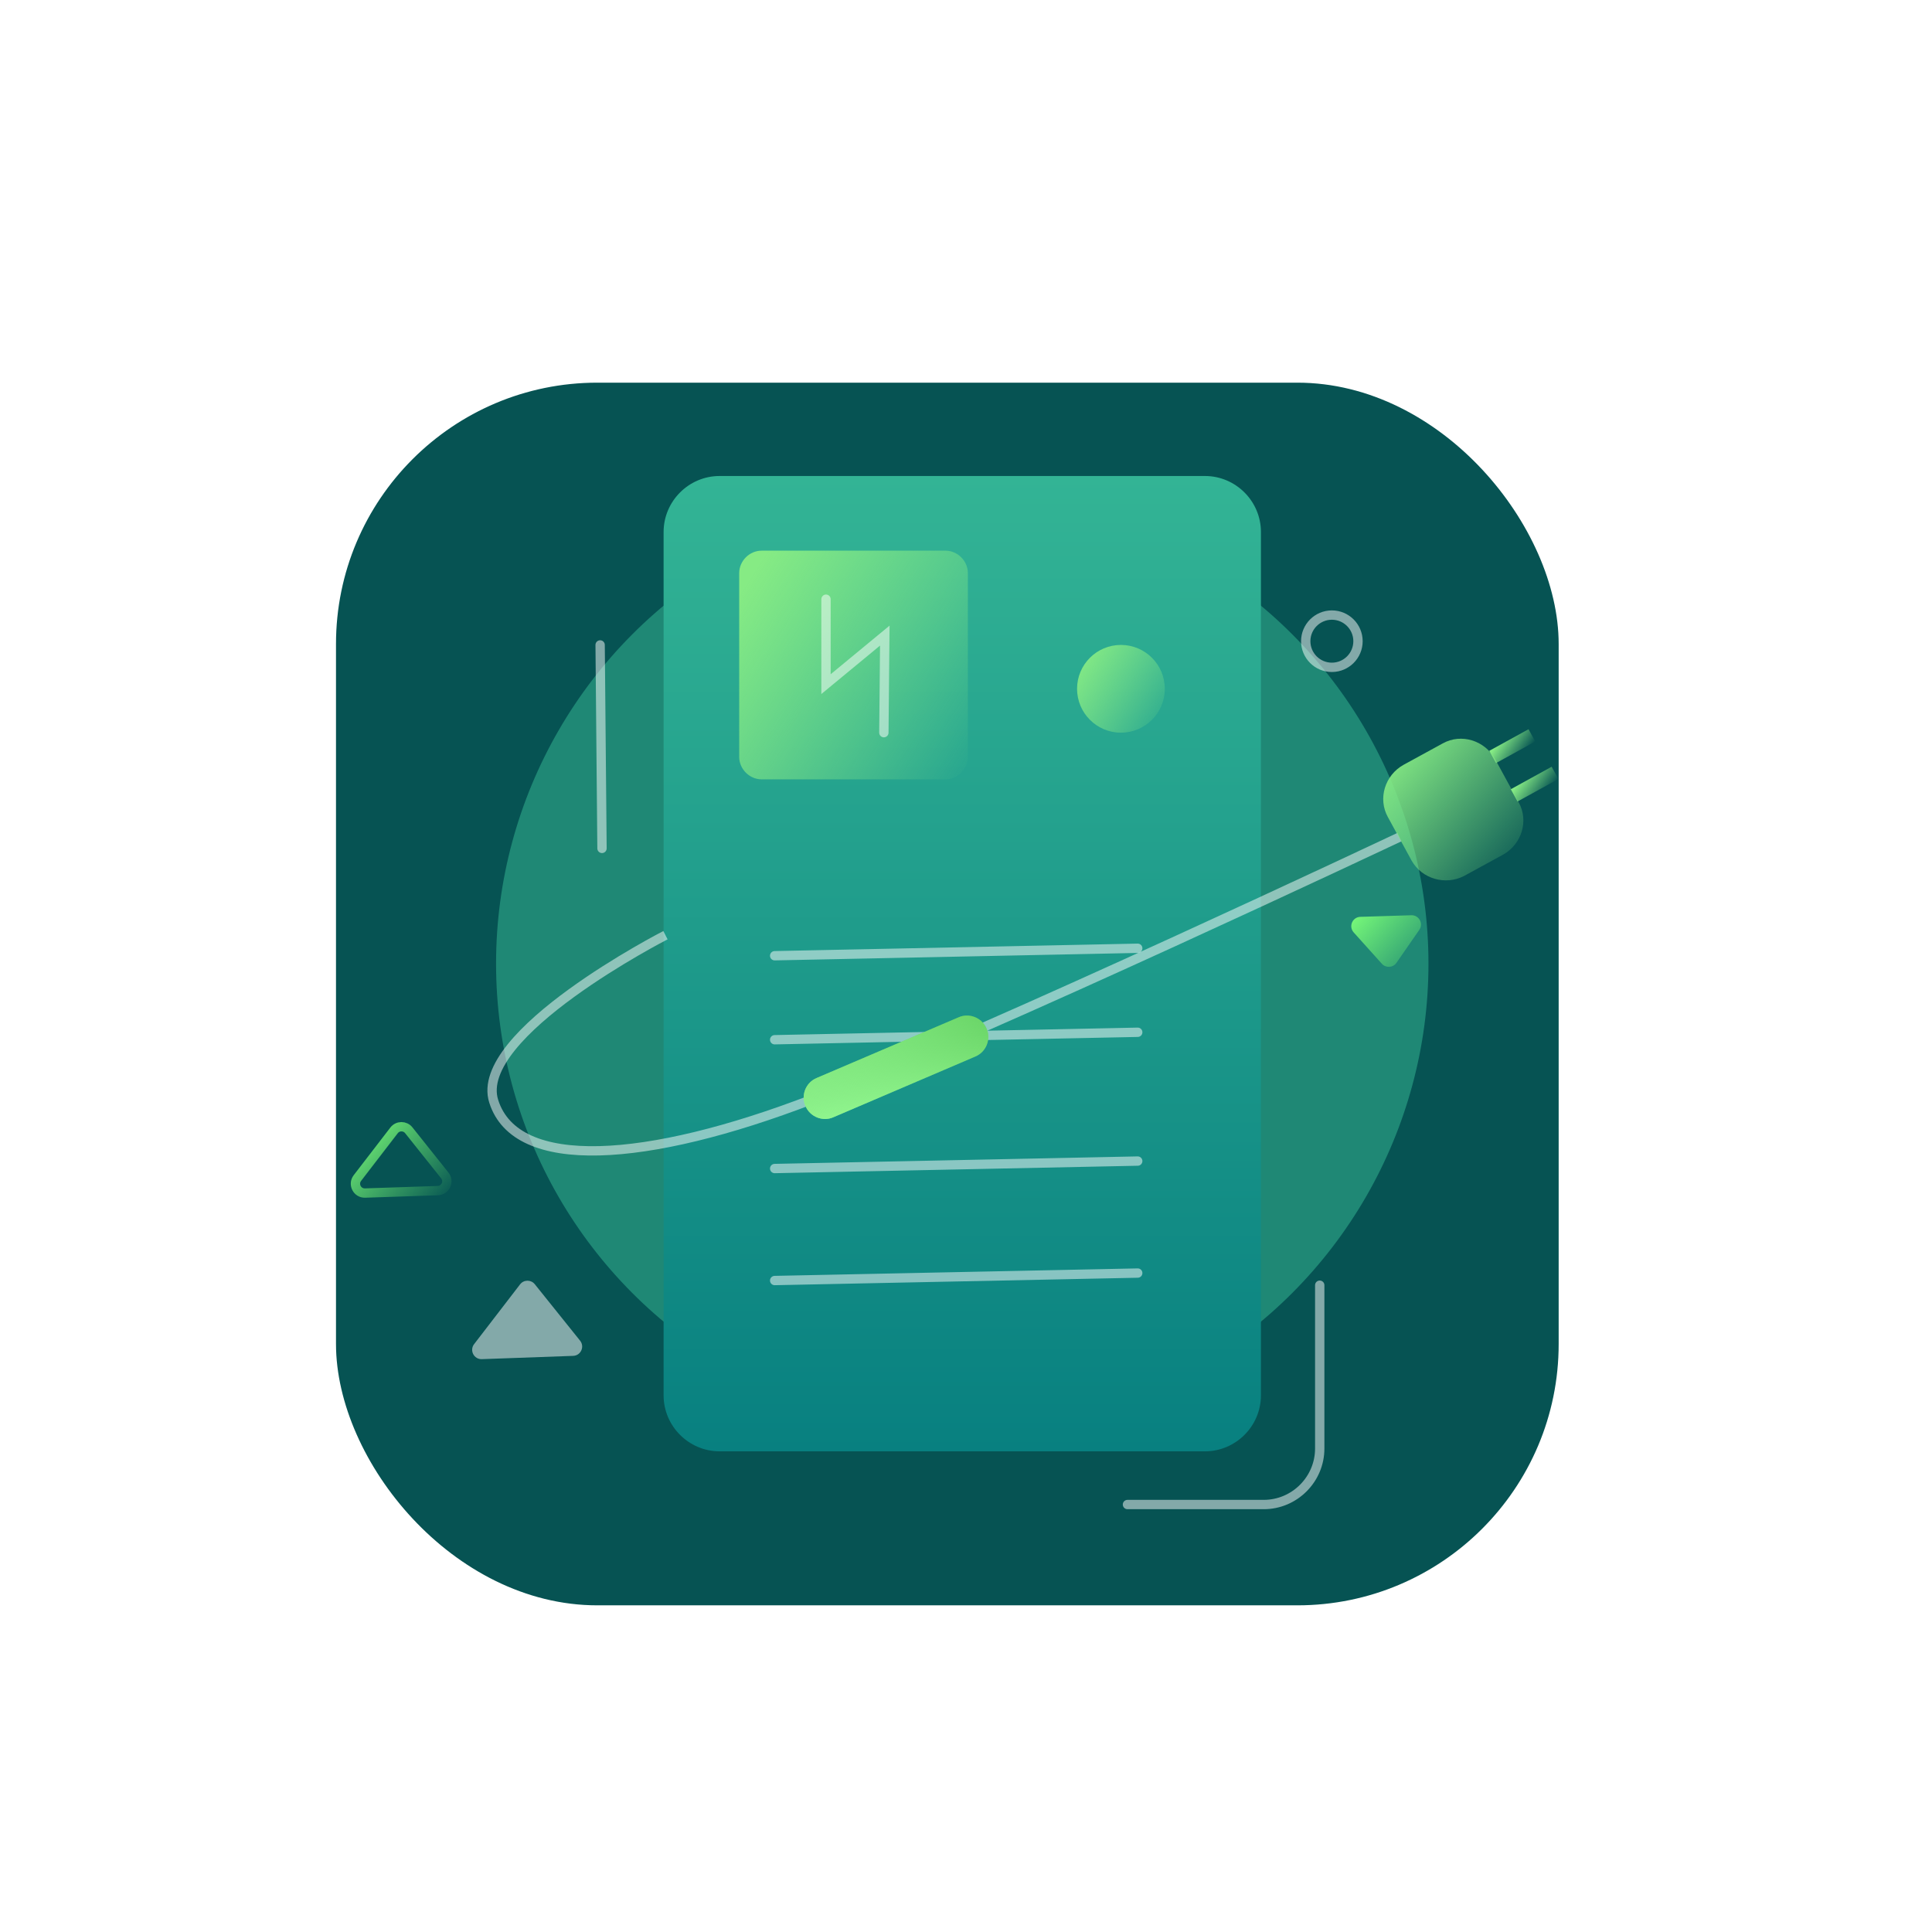<svg width="207" height="207" viewBox="0 0 207 207" fill="none" xmlns="http://www.w3.org/2000/svg">
<rect x="36" y="41" width="131" height="131" rx="28" fill="#065353"/>
<g filter="url(#filter0_f_362_280)">
<circle cx="103.1" cy="103.25" r="49.95" fill="#58FFC3" fill-opacity="0.31"/>
</g>
<path d="M71.1 149.5V57C71.1 53.7 73.8 51 77.1 51H129.1C132.4 51 135.1 53.7 135.1 57V149.5C135.1 152.8 132.4 155.5 129.1 155.5H77.1C73.8 155.5 71.1 152.8 71.1 149.5Z" fill="url(#paint0_linear_362_280)"/>
<path d="M141.4 137.7V155.2C141.4 158.5 138.7 161.2 135.4 161.2H120.8" stroke="white" stroke-opacity="0.5" stroke-miterlimit="10" stroke-linecap="round"/>
<path d="M149.935 89.691C149.935 89.691 106.3 110.299 87 117.799C69.3 124.599 55.3 125.599 52.9 117.999C50.6 110.799 71.3 100.199 71.3 100.199" stroke="white" stroke-opacity="0.5" stroke-miterlimit="10"/>
<path d="M151.237 92.195L148.709 87.559C147.597 85.569 148.385 83.059 150.376 81.947L154.57 79.655C156.561 78.543 159.071 79.331 160.183 81.322L162.712 85.957C163.823 87.948 163.035 90.458 161.044 91.57L156.85 93.862C154.874 94.875 152.349 94.186 151.237 92.195Z" fill="url(#paint1_linear_362_280)"/>
<path d="M79.2 81.1V61.4C79.2 60.1 80.3 59 81.6 59H101.3C102.6 59 103.7 60.1 103.7 61.4V81.1C103.7 82.4 102.6 83.5 101.3 83.5H81.6C80.3 83.5 79.2 82.4 79.2 81.1Z" fill="url(#paint2_linear_362_280)"/>
<path d="M88.5 64.2V73.3L94.8 68.1L94.7 78.5" stroke="white" stroke-opacity="0.5" stroke-miterlimit="10" stroke-linecap="round"/>
<path d="M120.1 78.5C122.696 78.5 124.8 76.395 124.8 73.8C124.8 71.204 122.696 69.1 120.1 69.1C117.504 69.1 115.4 71.204 115.4 73.8C115.4 76.395 117.504 78.5 120.1 78.5Z" fill="url(#paint3_linear_362_280)"/>
<path d="M142.7 71.5C144.246 71.5 145.5 70.247 145.5 68.7C145.5 67.154 144.246 65.9 142.7 65.9C141.154 65.9 139.9 67.154 139.9 68.7C139.9 70.247 141.154 71.5 142.7 71.5Z" stroke="white" stroke-opacity="0.5" stroke-miterlimit="10"/>
<path d="M145.038 99.901C144.469 99.268 144.9 98.259 145.75 98.233L151.216 98.062C152.036 98.036 152.537 98.957 152.068 99.631L149.621 103.161C149.253 103.691 148.486 103.739 148.055 103.259L145.038 99.901Z" fill="url(#paint4_linear_362_280)"/>
<path d="M83 102.4L121.9 101.6" stroke="white" stroke-opacity="0.5" stroke-miterlimit="10" stroke-linecap="round"/>
<path d="M83 111.4L121.9 110.6" stroke="white" stroke-opacity="0.5" stroke-miterlimit="10" stroke-linecap="round"/>
<path d="M83 125.2L121.9 124.4" stroke="white" stroke-opacity="0.5" stroke-miterlimit="10" stroke-linecap="round"/>
<path d="M83 137.2L121.9 136.4" stroke="white" stroke-opacity="0.5" stroke-miterlimit="10" stroke-linecap="round"/>
<path d="M64.3 69.1L64.5 90.9" stroke="white" stroke-opacity="0.5" stroke-miterlimit="10" stroke-linecap="round"/>
<path d="M57.297 137.592C56.891 137.087 56.119 137.095 55.724 137.608L50.797 144.014C50.281 144.685 50.779 145.654 51.625 145.623L61.41 145.271C62.231 145.242 62.668 144.288 62.154 143.646L57.297 137.592Z" fill="white" fill-opacity="0.5"/>
<path d="M43.796 121.098C43.391 120.59 42.617 120.597 42.221 121.112L38.293 126.219C37.777 126.889 38.274 127.857 39.119 127.828L46.911 127.566C47.733 127.539 48.172 126.587 47.659 125.944L43.796 121.098Z" stroke="url(#paint5_linear_362_280)" stroke-miterlimit="10" stroke-linecap="round"/>
<path d="M163.77 78.132L159.565 80.446L160.288 81.76L164.493 79.447L163.77 78.132Z" fill="url(#paint6_linear_362_280)"/>
<path d="M166.25 82.15L161.869 84.561L162.592 85.875L166.973 83.465L166.25 82.15Z" fill="url(#paint7_linear_362_280)"/>
<path d="M86.3 118.5C85.8 117.4 86.3 116 87.5 115.5L102.7 109C103.8 108.5 105.2 109 105.7 110.2C106.2 111.3 105.7 112.7 104.5 113.2L89.3 119.7C88.2 120.2 86.8 119.7 86.3 118.5Z" fill="url(#paint8_linear_362_280)"/>
<path d="M86.3 118.5C85.8 117.4 86.3 116 87.5 115.5L102.7 109C103.8 108.5 105.2 109 105.7 110.2C106.2 111.3 105.7 112.7 104.5 113.2L89.3 119.7C88.2 120.2 86.8 119.7 86.3 118.5Z" fill="url(#paint9_linear_362_280)"/>
<defs>
<filter id="filter0_f_362_280" x="0.15" y="0.3" width="205.9" height="205.9" filterUnits="userSpaceOnUse" color-interpolation-filters="sRGB">
<feFlood flood-opacity="0" result="BackgroundImageFix"/>
<feBlend mode="normal" in="SourceGraphic" in2="BackgroundImageFix" result="shape"/>
<feGaussianBlur stdDeviation="26.5" result="effect1_foregroundBlur_362_280"/>
</filter>
<linearGradient id="paint0_linear_362_280" x1="103.109" y1="51" x2="103.109" y2="155.5" gradientUnits="userSpaceOnUse">
<stop stop-color="#33B495"/>
<stop offset="1" stop-color="#088080"/>
</linearGradient>
<linearGradient id="paint1_linear_362_280" x1="149.82" y1="79.785" x2="164.553" y2="92.682" gradientUnits="userSpaceOnUse">
<stop stop-color="#86EB84"/>
<stop offset="1" stop-color="#8AEF89" stop-opacity="0"/>
</linearGradient>
<linearGradient id="paint2_linear_362_280" x1="80.428" y1="61.697" x2="106.84" y2="78.59" gradientUnits="userSpaceOnUse">
<stop stop-color="#86EB84"/>
<stop offset="1" stop-color="#8AEF89" stop-opacity="0"/>
</linearGradient>
<linearGradient id="paint3_linear_362_280" x1="115.871" y1="70.135" x2="126.005" y2="76.616" gradientUnits="userSpaceOnUse">
<stop stop-color="#86EB84"/>
<stop offset="1" stop-color="#8AEF89" stop-opacity="0"/>
</linearGradient>
<linearGradient id="paint4_linear_362_280" x1="143.6" y1="98.88" x2="151.481" y2="106.081" gradientUnits="userSpaceOnUse">
<stop stop-color="#7DFF7A"/>
<stop offset="1" stop-color="#73FB72" stop-opacity="0"/>
</linearGradient>
<linearGradient id="paint5_linear_362_280" x1="37" y1="121.206" x2="46.901" y2="130.12" gradientUnits="userSpaceOnUse">
<stop stop-color="#7DFF7A"/>
<stop offset="1" stop-color="#73FB72" stop-opacity="0"/>
</linearGradient>
<linearGradient id="paint6_linear_362_280" x1="159.855" y1="80.475" x2="162.473" y2="82.317" gradientUnits="userSpaceOnUse">
<stop stop-color="#86EB84"/>
<stop offset="1" stop-color="#8AEF89" stop-opacity="0"/>
</linearGradient>
<linearGradient id="paint7_linear_362_280" x1="162.168" y1="84.584" x2="164.776" y2="86.483" gradientUnits="userSpaceOnUse">
<stop stop-color="#86EB84"/>
<stop offset="1" stop-color="#8AEF89" stop-opacity="0"/>
</linearGradient>
<linearGradient id="paint8_linear_362_280" x1="96" y1="108.808" x2="96" y2="119.893" gradientUnits="userSpaceOnUse">
<stop stop-color="#54C351"/>
<stop offset="1" stop-color="#9BFF98"/>
</linearGradient>
<linearGradient id="paint9_linear_362_280" x1="87.099" y1="110.028" x2="100.148" y2="124.924" gradientUnits="userSpaceOnUse">
<stop stop-color="#86EB84"/>
<stop offset="1" stop-color="#8AEF89" stop-opacity="0"/>
</linearGradient>
</defs>
</svg>
